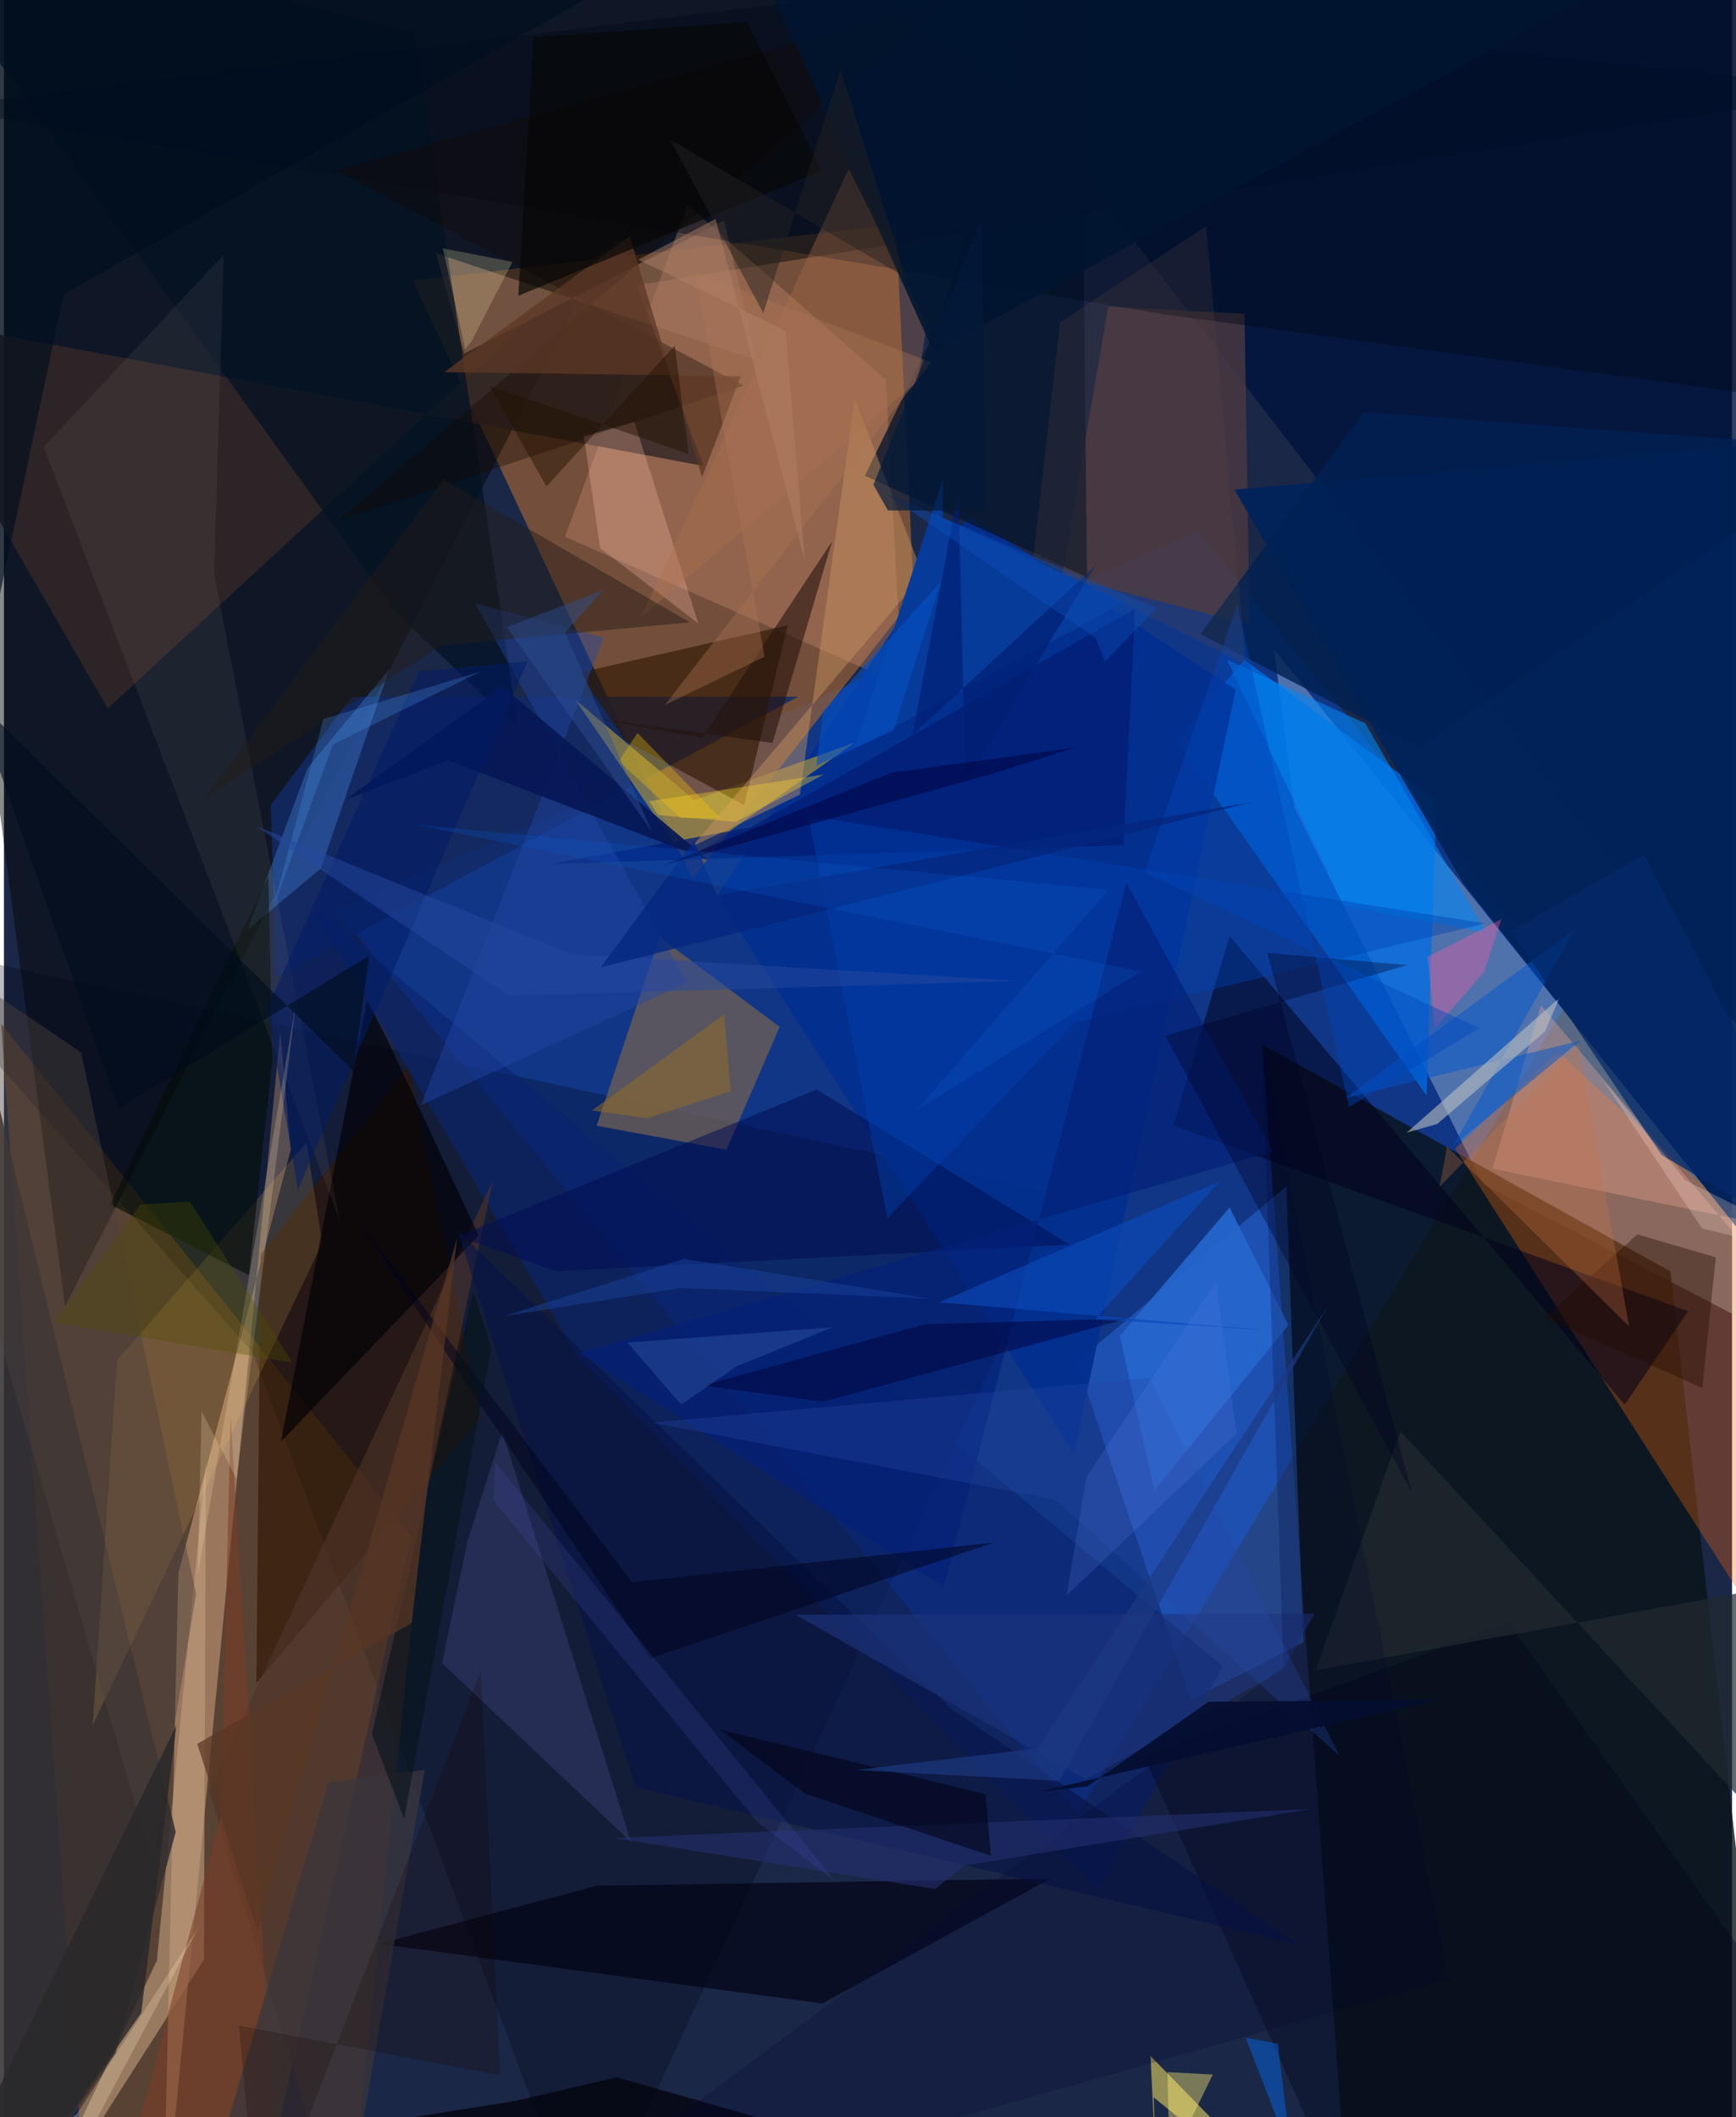 <svg xmlns="http://www.w3.org/2000/svg" width="228" height="278" viewBox="0 0 836 1024"><path fill="#1b2747" d="M0 0h836v1024H0z"/><path fill="#014ee7" fill-opacity=".384" d="M577.599 256.75l181.12 224.192-239.362 396.295-358.43-436.723z"/><path fill="#905d37" fill-opacity=".749" d="M197.706 135.719l135.355 289.294L440.254 288.9l-8.73-180.345z"/><path fill="#764f2c" fill-opacity=".671" d="M36.655 1028.16l83.238 57.84 77.076-343.2L-1.369 495.121z"/><path fill="#d1f1ff" fill-opacity=".325" d="M715.554 572.769L898 667.61 614.416 314.03l9.945 76.748z"/><path fill="#0a1316" fill-opacity=".78" d="M806.191 614.964L859.715 1086l-209.503-16.06-41.548-564.802z"/><path fill="#000500" fill-opacity=".459" d="M-62-62L898 43.65l-618.725 98.544L29.536 631.909z"/><path fill="#ff6a0b" fill-opacity=".306" d="M751.506 508.652l-49.451 46.808L845.51 779.64 898 642.668z"/><path fill="#006ce4" fill-opacity=".749" d="M600.058 319.09l-33.238 39.158 121.407 171.655 4.67-142.678z"/><path fill="#efbe91" fill-opacity=".435" d="M138.738 556.157L84.364 760.891 76.855 1086l56.823-586.973z"/><path fill="#001" fill-opacity=".263" d="M281.314 1086l234.207-507.83-571.323-123.13 176.017 198.925z"/><path fill="#367eff" fill-opacity=".357" d="M628.644 794.311l-8.275-220.463-101.307 84.65 55.148 163.647z"/><path fill="#705f55" fill-opacity=".749" d="M375.263 496.671l-58.061-43.41-30.463 91.217 62.78 11.621z"/><path fill="#00143d" fill-opacity=".816" d="M502.147 58.58L397.099-18.827 898-61.4l-26.974 599.466z"/><path fill="#c88b6e" fill-opacity=".361" d="M271.398 259.572l163.157 71.83-7.904-147.613L330.7 99.14z"/><path fill="#322726" fill-opacity=".827" d="M50.178 342.633L297.63 114.427l40.702 110.9-398.76-74.29z"/><path fill="#032f8f" fill-opacity=".937" d="M517.656 702.936l78.247-369.396-129.116-84.236-121.862 183.91z"/><path fill="#112966" fill-opacity=".827" d="M131.823 472.563l252.39-135.582-215.953.042-39.213 52.325z"/><path fill="#4b3941" fill-opacity=".808" d="M600.133 151.75l-65.932-3.375-22.266 130.282 90.687 23.449z"/><path fill="#90844a" fill-opacity=".796" d="M330.123 416.791l81.514-57.674-77.563 27.899-57.666-48.6z"/><path fill="#301600" fill-opacity=".616" d="M230.447 685.51l-34.741-169.748-71.598 90.972-1.99 207.372z"/><path fill="#00235a" fill-opacity=".941" d="M881.662 211.852l-286.425 24.957L706.41 427.876 898 668.77z"/><path fill="#00001b" fill-opacity=".537" d="M565.654 544.402l27.275-91.657 191.155 226.676 30.642-45.283z"/><path fill="#0a2370" fill-opacity=".631" d="M148.302 437.08l441.304 368.851-60.32 108.116L277.95 656.823z"/><path fill="#2e1700" fill-opacity=".604" d="M379.15 302.42l-100.763 22.924 21.839 32.764 57.894 31.294z"/><path fill="#bf9c7b" fill-opacity=".624" d="M73.966 948.312L8.458 1086l88.277-138.202.95-240.288z"/><path fill="#363031" fill-opacity=".878" d="M-10.196 1086L-55.36 317.546l138.467 568.53-29.109 106.86z"/><path fill="#000112" fill-opacity=".631" d="M395.913 969.02l110.343-60.43-219.46 3.457-105.404 28.126z"/><path fill="#07162d" fill-opacity=".788" d="M520.451-62l-68.413 218.852-35.532 73.226 107.43 49.11z"/><path fill="#a67863" fill-opacity=".494" d="M208.886 122.465l13.768 48.536 125.724-64.396 15.567 67.462z"/><path fill="#000919" fill-opacity=".412" d="M866.706 193.446l-305.303-41.388-595.565-100.07L898-62z"/><path fill="#4e3529" fill-opacity=".616" d="M99.06 865.864L165.802 1086l37.529-358.858 33.208-156.213z"/><path fill="#ffc757" fill-opacity=".153" d="M42.96 834.27l111-232.983-7.61-48.663-91.708 105.377z"/><path fill="#f8e364" fill-opacity=".545" d="M644.2 1086l-89.543-91.593 2.588 52.43-1.046-32.426z"/><path fill="#51a2ff" fill-opacity=".286" d="M153.319 419.971l33.214-96.565-39.71 48.18-29.001 78.15z"/><path fill="#ffb19a" fill-opacity=".302" d="M720.116 565.286l23.452-79.005L898 668.346l-57.322-78.321z"/><path fill="#011e74" fill-opacity=".757" d="M541.582 408.761l5.633-114.322-185.987 105.74-97.664 17.76z"/><path fill="#3b4279" fill-opacity=".443" d="M241.103 692.465l62.227 198.41-91.389-86.483 12.299-59.017z"/><path fill="#021122" fill-opacity=".714" d="M248.814 352.711l-50.196-336.5-260.02-67.972 251.268 348.146z"/><path fill="#000719" fill-opacity=".388" d="M891.855 1016.1l-163.7-231.16-176.604 64.576L657.581 1086z"/><path fill="#020206" fill-opacity=".686" d="M134.028 697.181l95.623-99.587-43.698-93.772-10.323-20.027z"/><path fill="#040d09" fill-opacity=".627" d="M129.85 512.942l-11.377 103.785-67.089-34.143 76.552-158.72z"/><path fill="#160700" fill-opacity=".353" d="M455.548.421l-294.865 82.09 197.126 103.946-196.307 65.638z"/><path fill="#2567ce" fill-opacity=".898" d="M621.398 640.84l-64.82 79.95-16.773-74.679 53.134-62.124z"/><path fill="#ffc1a9" fill-opacity=".278" d="M304.95 204.024l30.982 97.549-47.535-36.527-7.84-53.972z"/><path fill="#ffd8cb" fill-opacity=".063" d="M101.643 277.603l60.682 312.333L19.25 216.178l87.11-93.008z"/><path fill="#05c" fill-opacity=".498" d="M648.952 531.085l113.623-27.708-61.62 50.99 58.951-104.78z"/><path fill="#c9925f" fill-opacity=".451" d="M385.034 384.374L411.51 192.8l33.102 85.158L332.893 409.48z"/><path fill="#000c52" fill-opacity=".518" d="M267.139 614.843l248.379-12.877-122.359-75.02-173.773 71.035z"/><path fill="#0285ef" fill-opacity=".596" d="M648.257 438.085l68.716 12.956L658.6 349.877l-67.028-30.881z"/><path fill="#0041af" fill-opacity=".416" d="M389.081 394.584L427.35 589.16l90.654-94.543 198.719-47.98z"/><path fill="#083b9a" fill-opacity=".988" d="M454.35 231.385l-.356 18.972 88.259 40.848-130.693 70.709z"/><path fill="#ad704b" fill-opacity=".349" d="M308.332 298.414l133.77-114.002 4.457-28.05-37.933-74.639z"/><path fill="#2246a6" fill-opacity=".427" d="M330.542 475.281l-128.823 59.26 88.555-226.11-62.438-16.672z"/><path fill="#081447" fill-opacity=".616" d="M305.569 864.396l-86.126-269.293 238.95 231.557 167.072 113.626z"/><path fill="#02020b" fill-opacity=".741" d="M247.336 1016.145l-270.891 43.314 495.206-4.73-175.152-50.013z"/><path fill="#5d3725" fill-opacity=".765" d="M212.986 179.972l143.49 2.035-18.79 48.845-35-116.66z"/><path fill="#231d17" fill-opacity=".463" d="M331.876 301.021l-120.25 11.165-115.12 74.307 116.148-154.597z"/><path fill="#032179" fill-opacity=".69" d="M454.668 767.568L278.435 654.433l335.327-97.452-70.764-130.037z"/><path fill="#212830" fill-opacity=".702" d="M634.596 807.871l40.957-115.65 208.85 225.743-36.184-149.032z"/><path fill="#23130d" fill-opacity=".576" d="M371.797 359.323l-86.48-11.977 52.471 9.45 62.8-94.871z"/><path fill="#061755" fill-opacity=".918" d="M214.846 367.714l-49.853 19.235 76.019-54.97 99.927 84.118z"/><path fill="#1e347e" fill-opacity=".616" d="M634.096 780.413l-15.582 27.43-94.993 52.825-140.692-79.683z"/><path fill="#7a3d24" fill-opacity=".557" d="M132.383 1061.311l-68.49-29.22 40.989-153.404 4.79-193.683z"/><path fill="#bfc1c1" fill-opacity=".584" d="M678.591 547.828l73.887-65.14-7.029 16.277-52.1 44.654z"/><path fill="#fe5ea3" fill-opacity=".357" d="M688.763 462.809l3.475 34.611 23.773-27.251 8.447-25.644z"/><path fill="#230c00" fill-opacity=".396" d="M821.608 671.339l-76.369-33.968 44.96-40.318 37.955 11.068z"/><path fill="#000025" fill-opacity=".345" d="M678.827 466.786l-67.634-5.92 69.969 261.192-119.315-221.102z"/><path fill="#4c403f" fill-opacity=".439" d="M-62 441.69l99.338 67.359 55.588 261.856-21.298 129.873z"/><path fill="#012152" fill-opacity=".812" d="M578.822 306.624l105.587 54.822L898 216.95l-240.05-17.594z"/><path fill="#011430" fill-opacity=".859" d="M449.688 170.117L831.718-36.57l-25.836-12.534L373.074-.122z"/><path fill="#020732" fill-opacity=".227" d="M241.979 1086l457.024-128.576-90.692-455.901 10.725 304.569z"/><path fill="#243171" fill-opacity=".565" d="M450.478 913.673l14.018-11.368L632.209 875l-337.241 13.968z"/><path fill="#000038" fill-opacity=".482" d="M396.165 677.977l-58.069-7.855 107.453-29.628 98.244-2.79z"/><path fill="#0b4bb8" fill-opacity=".635" d="M527.892 638.121l83.585 5.25-159.041-13.47 135.799-58.565z"/><path fill="#cb7446" fill-opacity=".298" d="M761.725 504.919l24.474 136.578-88.065-86.931-3.63 19.423z"/><path fill="#fcd72f" fill-opacity=".365" d="M396.644 374.57l-42.6 22.975-37.514-3.279-4.457-6.73z"/><path fill="#001b66" fill-opacity=".533" d="M127.361 487.438l73.314-162.706 52.597-4.787-111.09 255.403z"/><path fill="#000012" fill-opacity=".537" d="M477.491 897.616l-2.656-29.807-128.314-31.246 40.737 30.81z"/><path fill="#00021d" fill-opacity=".506" d="M303.963 765.295l174.96-19.23-166.257 56.08-143.243-214.252z"/><path fill="#967028" fill-opacity=".498" d="M348.426 490.594l-64.054 46.556 26.72 3.68 40.454-12.999z"/><path fill="#f9e9ad" fill-opacity=".227" d="M226.188 165.015l19.827-38.345-33.707-6.545 10.844 48.69z"/><path fill="#0047bb" fill-opacity=".42" d="M551.703 421.955l162.024 75.34-63.041 38.151-54.052-243.075z"/><path fill="#ffe9c3" fill-opacity=".208" d="M112.545 715.335l28.674-229.92-47.47 276.57 1.854-79.39z"/><path fill="#3a363c" fill-opacity=".749" d="M163.142 1086l-68.589-13.972L157.1 861.955l46.486-5.94z"/><path fill="#2549a5" fill-opacity=".31" d="M508.52 725.327l-195.32-37.29 241.137-21.517 91.78 182.722z"/><path fill="#052868" fill-opacity=".733" d="M729.225 450.27l72.647 108.359L898 615.066 793.554 413.455z"/><path fill="#006fff" fill-opacity=".416" d="M600.659 985.526l22.701 58.557 3.274 29.689-10.385-85.276z"/><path fill="#ac7454" fill-opacity=".361" d="M448.497 175.201l-114.05-43.354 33.512 185.757-48.217 23.366z"/><path fill="#064fc2" fill-opacity=".635" d="M430.278 353.317l-37.26 17.05 3.364-26.371 56.854-62.486z"/><path fill="#070606" fill-opacity=".675" d="M395.569 82.538l-146.734 60.536 7.398-125.057 103.292-7.342z"/><path fill="#001e72" fill-opacity=".675" d="M527.936 273.751L465.153 378.6l-3.392-141.022L439.53 355.36z"/><path fill="#ffec72" fill-opacity=".412" d="M562.427 1049.298l1.79 14.209-1.324-61.304 21.915 1.176z"/><path fill="#2d51a1" fill-opacity=".486" d="M354.48 660.844l-26.885 18.485-26.026-29.99 99.29-7.39z"/><path fill="#000c1c" fill-opacity=".608" d="M176.618 462.338l-7.59 55.697-183.543-180.794L55.3 536.211z"/><path fill="#29282a" fill-opacity=".816" d="M83.403 834.569L66.413 973.62l-59.106 84.214-47.05 28.165z"/><path fill="#ffe5d9" fill-opacity=".251" d="M813.492 570.919l-40.582-49.393 48.58 72.578 75.138 18.517z"/><path fill="#07131a" fill-opacity=".596" d="M193.583 879.759l42.199-228.065-8.785-27.379-49.007 214.263z"/><path fill="#5f443e" fill-opacity=".22" d="M600.79 321.574l-19.22-212.176-70.718 46.54-12.883 113.77z"/><path fill="#180501" fill-opacity=".235" d="M123.557 1086l-9.901-106.28 126.416 23.996-9.398-195.7z"/><path fill="#4e5000" fill-opacity=".333" d="M139.691 659.164l-49.73-77.983-23.936 1.348-41.986 56.918z"/><path fill="#fee9be" fill-opacity=".247" d="M40.54 1033.007L-39.726 1086l75.266-63.927 58.817-90.17z"/><path fill="#549cf5" fill-opacity=".243" d="M230.63 324.804l-76.119 22.991-24.12 90.848 28.754-78.594z"/><path fill="#27489e" fill-opacity=".506" d="M121.623 399.348l152.688 62.106 217.266 12.975-247.343 7.152z"/><path fill="#210" fill-opacity=".475" d="M234.846 186.507l27.627 48.804 62.03-68.173 6.661 52.415z"/><path fill="#000d1e" fill-opacity=".647" d="M28.875 142.356L390.346-62H-1.798L-62 569.933z"/><path fill="#5c84e8" fill-opacity=".196" d="M514.081 771.667l82.189-78.312-9.949-73.393-62.644 94.47z"/><path fill="#05277f" fill-opacity=".78" d="M333.884 406.758l11.017 26.308 258.574-45.107-314.8 79.943z"/><path fill="#000646" fill-opacity=".596" d="M478.544 374.095l39.576-12.49-88.916 12.16-110.258 44.797z"/><path fill="#0958cc" fill-opacity=".243" d="M441.4 536.917l93.113-106.556-335.446-31.537L550.1 469.83z"/><path fill="#4d5cc2" fill-opacity=".173" d="M402.309 910.056l-37.855-28.833-127.666-155.524.964-18.275z"/><path fill="#ffc904" fill-opacity=".318" d="M306.504 354.516l-9.097 13.65 30.044 27.526 19.134.007z"/><path fill="#1d3983" fill-opacity=".667" d="M412.106 856.11l98.356 5.181 129.72-229.157-140.187 213.498z"/><path fill="#222021" fill-opacity=".475" d="M436.353 134.292L404.673 33.58l-37.314 117.854-45.188-83.997z"/><path fill="#593624" fill-opacity=".71" d="M219.233 598.53L122.73 934.468 93.494 843.42l103.7-58.406z"/><path fill="#2e5094" fill-opacity=".443" d="M289.731 285.464l-18.197 20.537 41.811 95.994-70.122-98.638z"/><path fill="#0e51b9" fill-opacity=".404" d="M426.973 238.957l101.284 69.7 4.398 11.325 24.998-25.825z"/><path fill="#031939" fill-opacity=".686" d="M472.869 105.7l2.52 141.294-47.742-.123-7.043-12.426z"/><path fill="#1c4ba8" fill-opacity=".396" d="M327.653 622.893l120.544 5.277-119.123-19.3-87.457 27.785z"/><path fill="#b38268" fill-opacity=".467" d="M306.874 125.599l71.261 34.39 9.273 111.196-43.167-165.323z"/><path fill="#050e30" fill-opacity=".922" d="M693.812 822.068l-111.137 1.06-58.546 40.902-23.55 2.517z"/></svg>